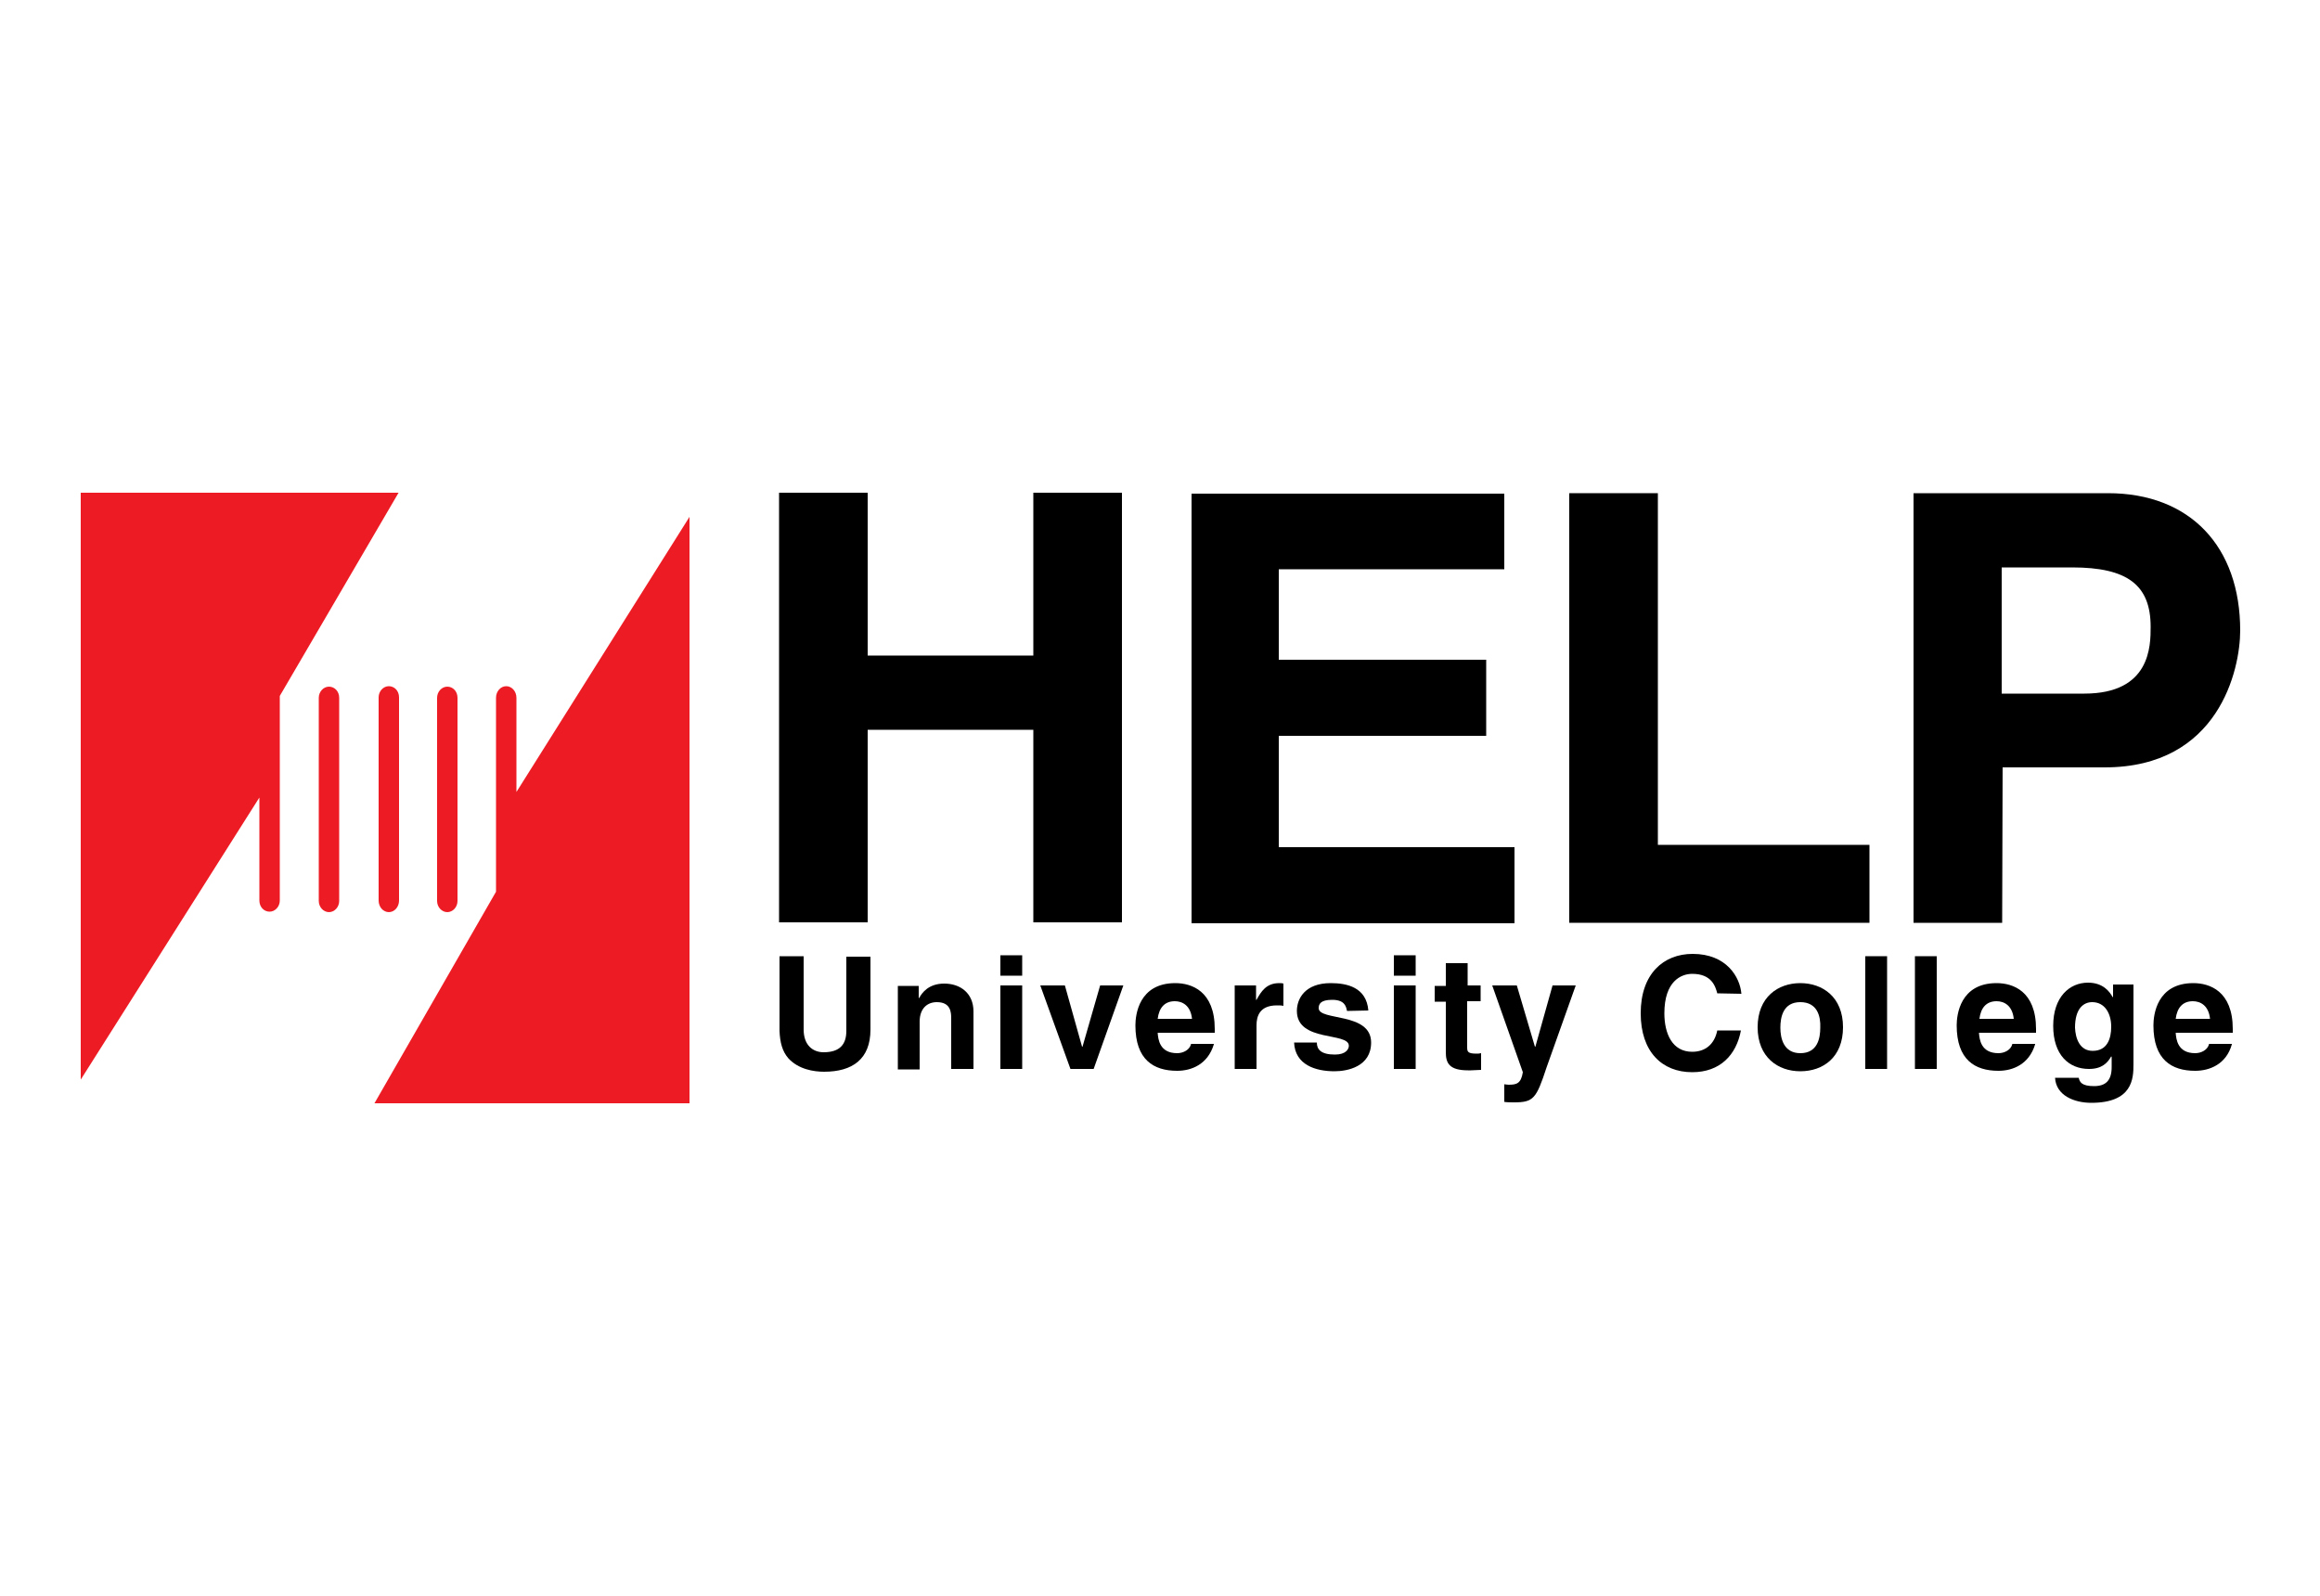 <?xml version="1.0" encoding="utf-8"?>
<!-- Generator: Adobe Illustrator 24.0.0, SVG Export Plug-In . SVG Version: 6.00 Build 0)  -->
<svg version="1.1" id="_x31_" xmlns="http://www.w3.org/2000/svg" xmlns:xlink="http://www.w3.org/1999/xlink" x="0px" y="0px"
	 viewBox="0 0 500 344" style="enable-background:new 0 0 500 344;" xml:space="preserve">
<style type="text/css">
	.st0{fill:#ED1C24;}
</style>
<g>
	<g>
		<path class="st0" d="M96.4,196.6c1.2,0,2.2-1.1,2.2-2.4v-43.8c0-1.4-1-2.4-2.2-2.4l0,0c-1.2,0-2.2,1.1-2.2,2.4v43.8
			C94.2,195.5,95.2,196.6,96.4,196.6L96.4,196.6z"/>
		<path class="st0" d="M83.8,196.6c1.2,0,2.2-1.1,2.2-2.5v-43.8c0-1.4-1-2.4-2.2-2.4l0,0c-1.2,0-2.2,1.1-2.2,2.4v43.8
			C81.6,195.5,82.6,196.6,83.8,196.6L83.8,196.6z"/>
		<path class="st0" d="M70.9,196.6c1.2,0,2.2-1.1,2.2-2.4v-43.8c0-1.4-1-2.4-2.2-2.4l0,0c-1.2,0-2.2,1.1-2.2,2.4v43.8
			C68.7,195.5,69.7,196.6,70.9,196.6L70.9,196.6z"/>
		<path class="st0" d="M85.9,106.2H17.4v126.5l38.5-60.8v22.2c0,1.4,1,2.4,2.2,2.4s2.2-1.1,2.2-2.4v-43.8c0-0.1,0-0.2,0-0.3
			L85.9,106.2z"/>
		<path class="st0" d="M111.3,170.7v-20.3c0-1.4-1-2.5-2.2-2.5s-2.2,1.1-2.2,2.5v41.8l-26.2,45.6h67.9V111.4L111.3,170.7z"/>
	</g>
	<g>
		<path d="M187,157.3v41.5h-19.1v-92.6H187v35.1h35.7v-35.1h19.1v92.6h-19.1v-41.5H187L187,157.3z"/>
		<path d="M324.2,122.7h-48.6v19.5h44.7v16.4h-44.7v24h50.8V199h-69.6v-92.6h67.4L324.2,122.7L324.2,122.7z"/>
		<path d="M357.3,182.1h45.6v16.8h-64.7v-92.6h19.1L357.3,182.1L357.3,182.1z"/>
		<path d="M431.5,198.9h-19.1v-92.6h41.9c17.7,0,28.5,11.5,28.5,29.6c0,8.4-4.6,29.5-29.2,29.5h-22L431.5,198.9L431.5,198.9z
			 M449.2,149.5c14.3,0,14.3-10.3,14.3-14.4c0-9-5-12.8-16.9-12.8h-15.2v27.2H449.2z"/>
	</g>
	<g>
		<path d="M187.6,221.9c0,6.4-3.9,9.1-10,9.1c-2.2,0-5.5-0.5-7.7-2.9c-1.3-1.5-1.8-3.4-1.9-5.9v-16.1h5.2v15.8c0,3.4,2,4.9,4.3,4.9
			c3.5,0,4.9-1.7,4.9-4.6v-16h5.2V221.9z"/>
		<path d="M209.7,230.4H205v-10.9c0-1.3-0.1-3.5-3.1-3.5c-2.1,0-3.7,1.4-3.7,4.2v10.3h-4.7v-18h4.5v2.6h0.1c0.6-1.1,2-3.1,5.4-3.1
			c3.5,0,6.3,2.1,6.3,6v12.4H209.7z"/>
		<path d="M220.3,210.3h-4.7v-4.4h4.7V210.3z M220.3,212.4v18h-4.7v-18H220.3z"/>
		<path d="M235.7,230.4h-5l-6.5-18h5.3l3.7,13.2h0.1l3.8-13.2h5L235.7,230.4z"/>
		<path d="M261.6,225.1c-1.3,4.3-4.8,5.7-7.9,5.7c-5.1,0-9-2.4-9-9.8c0-2.2,0.7-9.1,8.6-9.1c3.5,0,8.5,1.7,8.5,9.9v0.8h-12.3
			c0.1,1.4,0.4,4.4,4.2,4.4c1.3,0,2.7-0.7,3-2h4.9V225.1z M256.9,219.6c-0.3-2.9-2.1-3.8-3.7-3.8c-2.2,0-3.4,1.4-3.7,3.8H256.9z"/>
		<path d="M266.2,212.4h4.5v3.1h0.1c1-1.8,2.1-3.6,4.9-3.6c0.3,0,0.6,0,0.9,0.1v4.8c-0.4-0.1-0.9-0.1-1.4-0.1
			c-3.7,0-4.4,2.3-4.4,4.3v9.4h-4.7v-18H266.2z"/>
		<path d="M290.3,217.9c-0.2-1.1-0.6-2.4-3.2-2.4s-2.9,1-2.9,1.8c0,2.8,11.3,0.8,11.3,7.4c0,5.2-5.1,6.2-7.9,6.2
			c-4.1,0-8.5-1.4-8.7-6.2h4.9c0,1.5,0.9,2.6,3.9,2.6c2.4,0,3-1.2,3-1.9c0-3-11.2-0.7-11.2-7.5c0-2.6,1.7-6,7.3-6
			c3.5,0,7.7,0.9,8.1,5.9L290.3,217.9L290.3,217.9L290.3,217.9z"/>
		<path d="M305.1,210.3h-4.7v-4.4h4.7V210.3z M305.1,212.4v18h-4.7v-18H305.1z"/>
		<path d="M316.2,212.4h2.9v3.4h-2.9v9.8c0,1,0,1.5,2,1.5c0.3,0,0.6,0,1-0.1v3.6c-0.7,0-1.5,0.1-2.2,0.1h-0.6
			c-4.1,0-4.8-1.6-4.8-3.9v-10.9h-2.4v-3.4h2.4v-4.9h4.7v4.8L316.2,212.4L316.2,212.4z"/>
		<path d="M333.3,230.1c-2.2,6.7-2.8,7.5-7,7.5c-0.6,0-1.5,0-2.1-0.1v-3.8c0.2,0,0.5,0.1,0.9,0.1c1.7,0,2.7-0.2,3.1-2.7l-6.6-18.7
			h5.3l3.9,13.2h0.1l3.7-13.2h5L333.3,230.1z"/>
		<path d="M370.1,214.1c-0.4-1.5-1.2-4.2-5.4-4.2c-2.4,0-6,1.6-6,8.5c0,4.4,1.7,8.3,6,8.3c2.8,0,4.8-1.6,5.4-4.6h5.1
			c-1,5.3-4.5,9-10.5,9c-6.5,0-11.1-4.4-11.1-12.7c0-8.5,4.9-12.8,11.2-12.8c7.3,0,10.2,5,10.5,8.6L370.1,214.1L370.1,214.1z"/>
		<path d="M388,230.9c-4.8,0-9.2-3-9.2-9.5s4.4-9.5,9.2-9.5c4.8,0,9.2,3,9.2,9.5S392.9,230.9,388,230.9z M388,216
			c-3.7,0-4.3,3.2-4.3,5.5s0.7,5.5,4.3,5.5c3.7,0,4.3-3.2,4.3-5.5C392.4,219.1,391.7,216,388,216z"/>
		<path d="M406.7,230.4H402v-24.3h4.7V230.4z"/>
		<path d="M417.4,230.4h-4.7v-24.3h4.7V230.4z"/>
		<path d="M438.6,225.1c-1.3,4.3-4.8,5.7-7.9,5.7c-5.1,0-9-2.4-9-9.8c0-2.2,0.7-9.1,8.6-9.1c3.5,0,8.5,1.7,8.5,9.9v0.8h-12.3
			c0.1,1.4,0.4,4.4,4.2,4.4c1.3,0,2.7-0.7,3-2h4.9L438.6,225.1L438.6,225.1z M434,219.6c-0.3-2.9-2.1-3.8-3.7-3.8
			c-2.2,0-3.4,1.4-3.7,3.8H434z"/>
		<path d="M459.8,212.4v17c0,3.1-0.2,8.3-9.1,8.3c-3.7,0-7.6-1.6-7.8-5.4h5.1c0.2,0.9,0.6,1.8,3.3,1.8c2.5,0,3.8-1.2,3.8-4.1v-2.2
			l-0.1-0.1c-0.8,1.4-2,2.7-4.8,2.7c-4.3,0-7.7-3-7.7-9.3c0-6.2,3.5-9.3,7.5-9.3c3.3,0,4.7,2,5.3,3.1h0.1v-2.7h4.4L459.8,212.4
			L459.8,212.4z M451,226.5c3.2,0,4-2.7,4-5.2c0-2.9-1.4-5.3-4.1-5.3c-1.8,0-3.7,1.3-3.7,5.5C447.3,223.8,448.2,226.5,451,226.5z"/>
		<path d="M481,225.1c-1.2,4.3-4.8,5.7-7.9,5.7c-5.1,0-9-2.4-9-9.8c0-2.2,0.7-9.1,8.6-9.1c3.5,0,8.5,1.7,8.5,9.9v0.8h-12.3
			c0.1,1.4,0.4,4.4,4.2,4.4c1.3,0,2.7-0.7,3-2h4.9L481,225.1L481,225.1z M476.3,219.6c-0.3-2.9-2.1-3.8-3.7-3.8
			c-2.2,0-3.4,1.4-3.7,3.8H476.3z"/>
	</g>
</g>
</svg>
